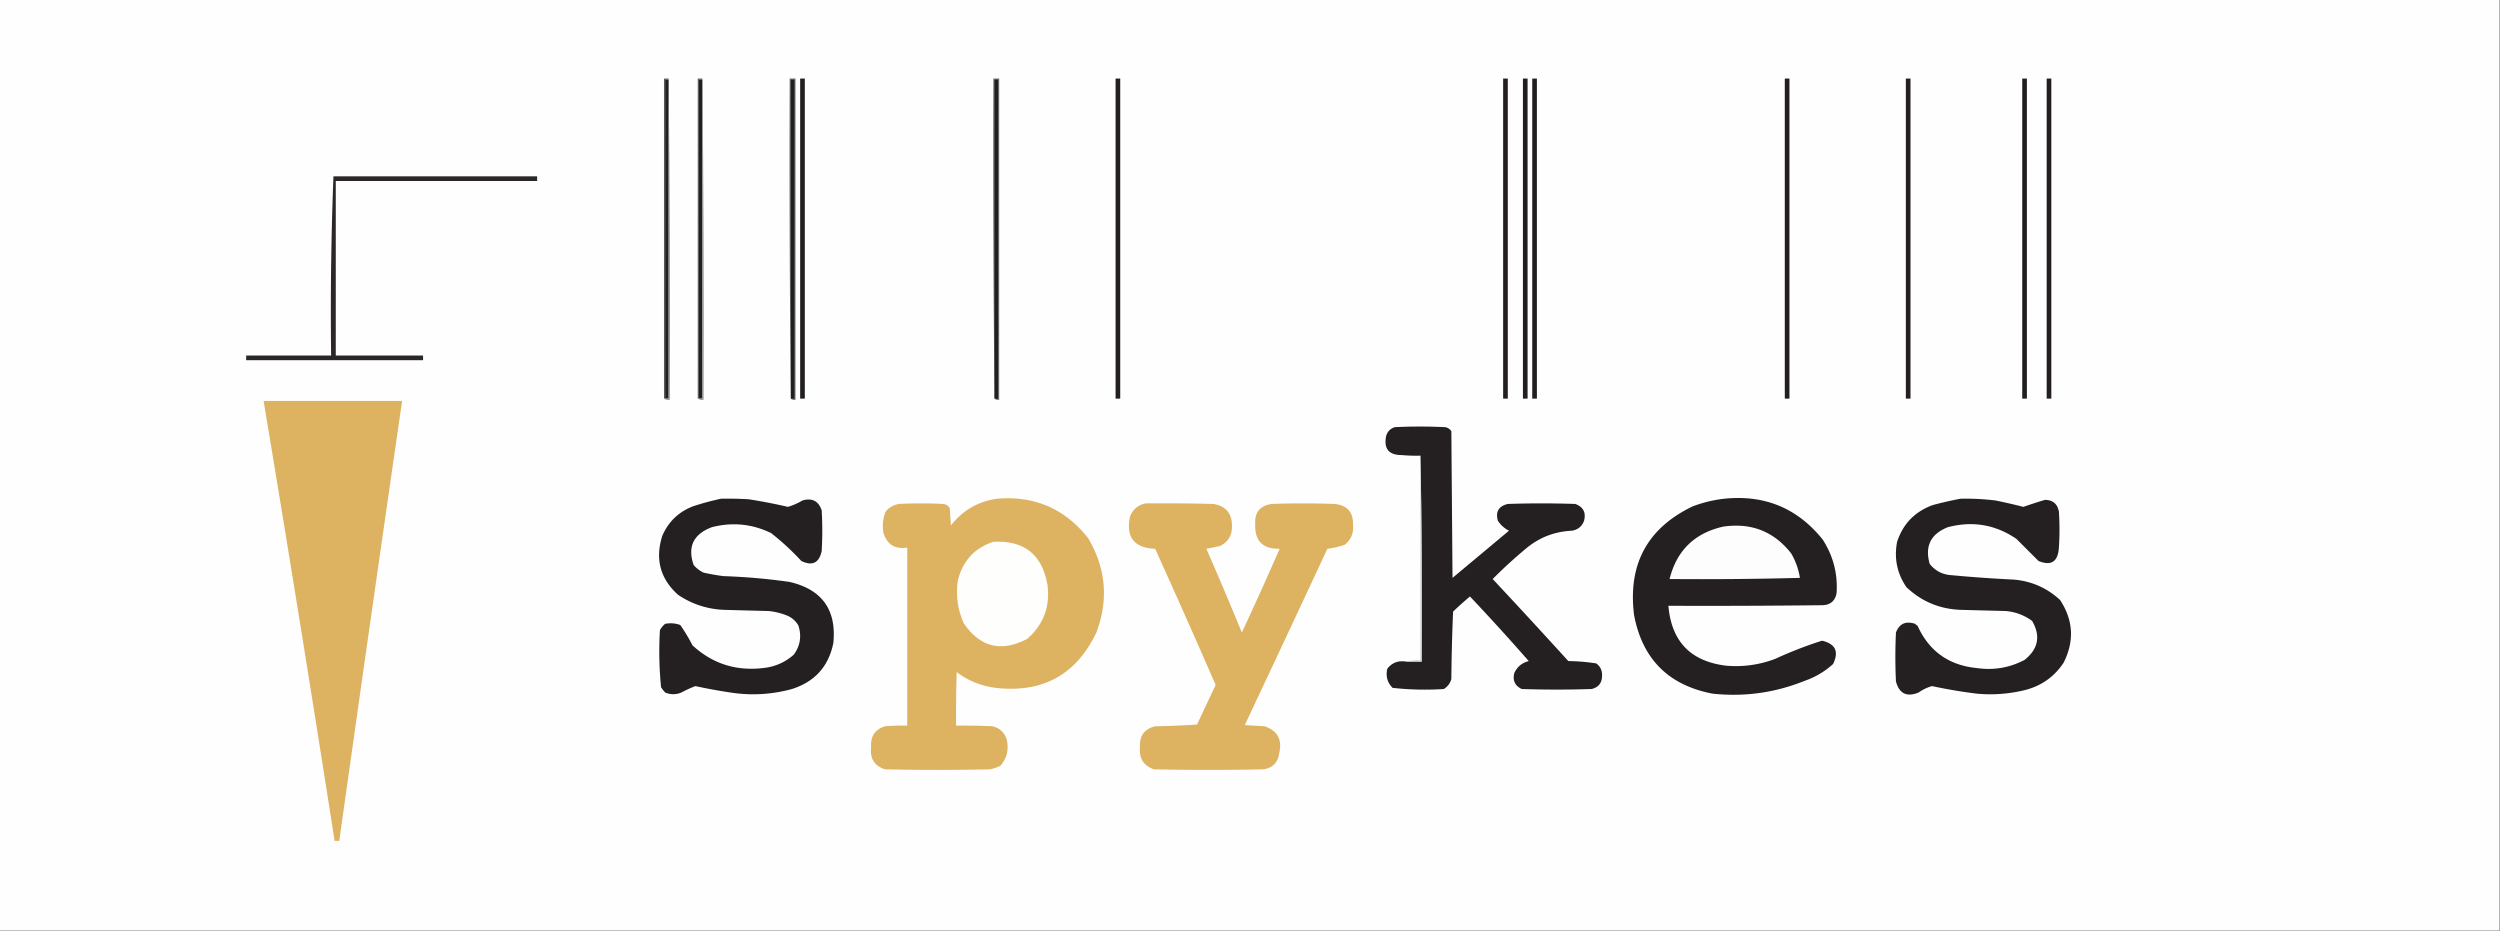 <svg xmlns="http://www.w3.org/2000/svg" width="2148" height="800" style="shape-rendering:geometricPrecision;text-rendering:geometricPrecision;image-rendering:optimizeQuality;fill-rule:evenodd;clip-rule:evenodd"><rect width="100%" height="100%" fill="#808080" stroke="none"/><path style="opacity:1" fill="#fefefe" d="M-.5-.5h2148v800H-.5V-.5z"/><path style="opacity:1" fill="#5a5757" d="M574.5 67.5v1h-3v274h-1v-275h4z"/><path style="opacity:1" fill="#221f1f" d="M574.5 68.5v274h-3v-274h3z"/><path style="opacity:1" fill="#918f8f" d="M574.5 67.5c.999 91.832 1.333 183.832 1 276-1.915.284-3.581-.049-5-1h4v-275z"/><path style="opacity:1" fill="#5a5757" d="M603.5 67.5v1h-3v274h-1v-275h4z"/><path style="opacity:1" fill="#221f1f" d="M603.5 68.5v274h-3v-274h3z"/><path style="opacity:1" fill="#918f8f" d="M603.5 67.5c.999 91.832 1.333 183.832 1 276-1.915.284-3.581-.049-5-1h4v-275z"/><path style="opacity:1" fill="#6c6969" d="M679.5 342.5a18908.39 18908.39 0 0 1-1-275h5v276c-1.599.268-2.932-.066-4-1z"/><path style="opacity:1" fill="#221f1f" d="M679.5 342.5v-274h3v274h-3z"/><path style="opacity:1" fill="#231f20" d="M687.5 67.5h4v275h-4v-275z"/><path style="opacity:1" fill="#6c6969" d="M854.5 342.5a18908.39 18908.39 0 0 1-1-275h5v276c-1.599.268-2.932-.066-4-1z"/><path style="opacity:1" fill="#221f1f" d="M854.5 342.5v-274h3v274h-3z"/><path style="opacity:1" fill="#231f20" d="M958.5 67.5h4v275h-4v-275zM1291.5 67.5h4v275h-4v-275zM1308.5 67.5h4v275h-4v-275zM1316.5 67.5h4v275h-4v-275zM1533.5 67.5h4v275h-4v-275zM1637.5 67.5h4v275h-4v-275zM1737.5 67.5h4v275h-4v-275zM1758.5 67.5h4v275h-4v-275z"/><path style="opacity:1" fill="#2b2728" d="M286.5 151.5h175v4h-173v150h75v4h-152v-4h73a3006.1 3006.1 0 0 1 2-154z"/><path style="opacity:1" fill="#ddb260" d="M226.5 344.5h119a85999.58 85999.58 0 0 0-54 378h-4a37166.816 37166.816 0 0 0-61-378z"/><path style="opacity:1" fill="#242021" d="M1208.5 568.5h13c.33-59.169 0-118.169-1-177-5.34.166-10.68-.001-16-.5-11.23.055-15.73-5.445-13.5-16.5 1.17-3.833 3.67-6.333 7.5-7.5a462.27 462.27 0 0 1 43 0c2.35.346 4.18 1.513 5.5 3.5.33 42 .67 84 1 126 16.17-13.5 32.33-27 48.5-40.5-3.91-2.032-7.07-4.866-9.5-8.5-2.22-7.782.61-12.616 8.5-14.5a840.83 840.83 0 0 1 58 0c6.86 2.549 9.36 7.383 7.5 14.5-1.78 4.824-5.28 7.658-10.5 8.5-14.71.678-27.71 5.678-39 15a414.63 414.63 0 0 0-29 26.5c21.85 23.35 43.52 46.85 65 70.5 8.08.098 16.08.765 24 2 3.47 2.525 5.13 6.025 5 10.5-.02 6.221-3.02 10.054-9 11.5-20 .667-40 .667-60 0-5.76-2.682-7.92-7.182-6.5-13.5 2.43-5.479 6.6-8.979 12.5-10.5a1976.23 1976.23 0 0 0-50.5-55.5 265.392 265.392 0 0 0-14.5 13c-.83 19.325-1.33 38.658-1.5 58-1.1 3.722-3.27 6.556-6.5 8.5-14.76.966-29.43.633-44-1-4.52-4.572-6.02-10.072-4.5-16.5 4.16-5.225 9.66-7.225 16.5-6z"/><path style="opacity:1" fill="#c4c3c3" d="M1220.5 391.5c1 58.831 1.33 117.831 1 177h-13c3.8-.983 7.8-1.317 12-1v-176z"/><path style="opacity:1" fill="#242021" d="M619.5 428.5c8.007-.166 16.007 0 24 .5a479.484 479.484 0 0 1 33.5 6.5 56.214 56.214 0 0 0 12.5-5.5c8.267-2.378 13.767.456 16.5 8.5a306.347 306.347 0 0 1 0 35c-2.248 10.207-8.082 13.041-17.5 8.5a220.438 220.438 0 0 0-26-24c-16.367-7.912-33.367-9.578-51-5-15.771 6.03-20.938 16.864-15.5 32.5a25.568 25.568 0 0 0 8.5 6.5 189.805 189.805 0 0 0 17 3 528.6 528.6 0 0 1 57 5c27.848 6.527 40.348 24.027 37.5 52.5-4.037 20.043-15.87 33.21-35.5 39.5-17.397 4.777-35.064 5.777-53 3a478.766 478.766 0 0 1-30-5.5 96.14 96.14 0 0 0-12 5.5c-4.694 1.932-9.361 1.932-14 0a36.078 36.078 0 0 1-3.5-4.5 310.916 310.916 0 0 1-1-49 17.842 17.842 0 0 1 4.5-5.5c4.456-.867 8.789-.534 13 1a154.043 154.043 0 0 1 10.5 17.5c17.082 15.693 37.248 22.193 60.5 19.5 10.152-.997 18.986-4.831 26.5-11.5 5.554-7.592 6.887-15.925 4-25-2.222-3.888-5.388-6.721-9.5-8.5a57.931 57.931 0 0 0-16-4l-38-1c-14.626-.542-27.959-4.876-40-13-15.236-13.806-19.736-30.639-13.5-50.5 5.229-12.228 14.062-20.728 26.5-25.5a233.44 233.44 0 0 1 24-6.5z"/><path style="opacity:1" fill="#ddb260" d="M856.5 428.5c32.4-2.709 58.567 8.624 78.5 34 15.242 25.78 17.576 52.78 7 81-17.402 36.291-46.236 52.124-86.5 47.5-12.396-1.574-23.563-6.074-33.5-13.5-.5 15.33-.667 30.663-.5 46 10.339-.166 20.672 0 31 .5 6.4 1.399 10.566 5.233 12.5 11.5 1.948 8.515.114 16.015-5.5 22.5a35.716 35.716 0 0 1-9 3c-30 .667-60 .667-90 0-9.213-2.906-13.213-9.239-12-19-.743-9.243 3.257-15.243 12-18 6.325-.5 12.658-.666 19-.5v-153c-10.696 1.577-17.529-2.756-20.5-13-1.061-6.224-.394-12.224 2-18 3.016-3.592 6.849-5.758 11.5-6.5a361.07 361.07 0 0 1 38 0c2.348.346 4.181 1.513 5.5 3.5l1 15c10.116-12.958 23.283-20.625 39.5-23z"/><path style="opacity:1" fill="#242021" d="M1481.5 428.5c34.68-3.565 62.84 8.102 84.5 35 9.07 14.022 13.07 29.355 12 46-1.24 6.883-5.41 10.383-12.5 10.5-44 .5-88 .667-132 .5 2.59 30.758 19.26 47.925 50 51.5 14.46 1.173 28.46-.827 42-6a340.647 340.647 0 0 1 40-15.5c11.51 2.681 14.67 9.348 9.5 20-7.13 6.484-15.29 11.318-24.5 14.5-25.4 10.23-51.74 13.897-79 11-37.88-7.216-60.38-29.716-67.5-67.5-5.47-43.569 11.36-74.736 50.5-93.5 8.88-3.304 17.88-5.471 27-6.5zM1684.5 428.5c10.04-.213 20.04.287 30 1.5 8.07 1.647 16.07 3.48 24 5.5a412.738 412.738 0 0 1 18.5-6c6.71.038 10.71 3.371 12 10 .67 10.333.67 20.667 0 31-.77 12.156-6.6 15.99-17.5 11.5-6.28-6.279-12.61-12.613-19-19-18.06-12.288-37.73-15.622-59-10-14.67 5.844-19.84 16.344-15.5 31.5 4.22 5.36 9.72 8.527 16.5 9.5 18.64 1.761 37.3 3.094 56 4 15.24 1.403 28.4 7.236 39.5 17.5 11.43 17.363 12.43 35.363 3 54-8.07 12.127-19.23 19.961-33.5 23.5-13.48 3.276-27.15 4.276-41 3a446.913 446.913 0 0 1-38.5-6.5 36.562 36.562 0 0 0-11.5 5.5c-10.18 4.162-16.68.995-19.5-9.5-.67-14-.67-28 0-42 2.91-7.651 8.41-10.151 16.5-7.5a4.473 4.473 0 0 0 2 1.5c9.87 21.95 26.87 34.117 51 36.5 14.45 2.091 28.12-.242 41-7 11.81-9.39 13.97-20.557 6.5-33.5-6.64-4.878-14.14-7.712-22.5-8.5l-38-1c-18.42-.468-34.26-6.968-47.5-19.5-8.05-11.787-10.72-24.787-8-39 5.05-15.382 15.21-25.882 30.5-31.5a307.018 307.018 0 0 1 24-5.5z"/><path style="opacity:1" fill="#ddb260" d="M984.5 432.5c19.34-.167 38.67 0 58 .5 10.76 1.758 16.09 8.091 16 19 .18 7.875-3.16 13.542-10 17-3.97.942-7.97 1.775-12 2.5a3418.866 3418.866 0 0 1 30.5 72 3541.036 3541.036 0 0 0 32.5-72c-14.48.291-21.48-6.709-21-21-.7-10.101 3.97-15.934 14-17.5 18-.667 36-.667 54 0 11 .997 16.33 6.997 16 18 .68 6.968-1.65 12.635-7 17a71.215 71.215 0 0 1-15 3.5 46121.179 46121.179 0 0 1-71 151.5l17 1c11.28 3.839 15.45 11.672 12.5 23.5-1.16 7.824-5.66 12.324-13.5 13.5-31.33.667-62.67.667-94 0-8.939-3.087-12.939-9.42-12-19-.648-9.675 3.686-15.675 13-18a649.65 649.65 0 0 0 36-1.5c5.33-11.333 10.67-22.667 16-34a9130.998 9130.998 0 0 0-52-117c-18.196-.709-25.363-10.042-21.5-28 2.616-6.128 7.116-9.794 13.5-11z"/><path style="opacity:1" fill="#fdfdfd" d="M1480.5 452.5c24.15-3.572 43.65 4.094 58.5 23a61.203 61.203 0 0 1 7.5 21 3137.2 3137.2 0 0 1-112 1c6.11-24.441 21.44-39.441 46-45z"/><path style="opacity:1" fill="#fefefd" d="M853.5 465.5c26.437-1.369 41.937 10.964 46.5 37 2.434 18.707-3.399 34.207-17.5 46.5-22.26 11.618-40.427 7.118-54.5-13.5-5.243-11.788-6.909-24.121-5-37 4.209-16.702 14.376-27.702 30.5-33z"/></svg>